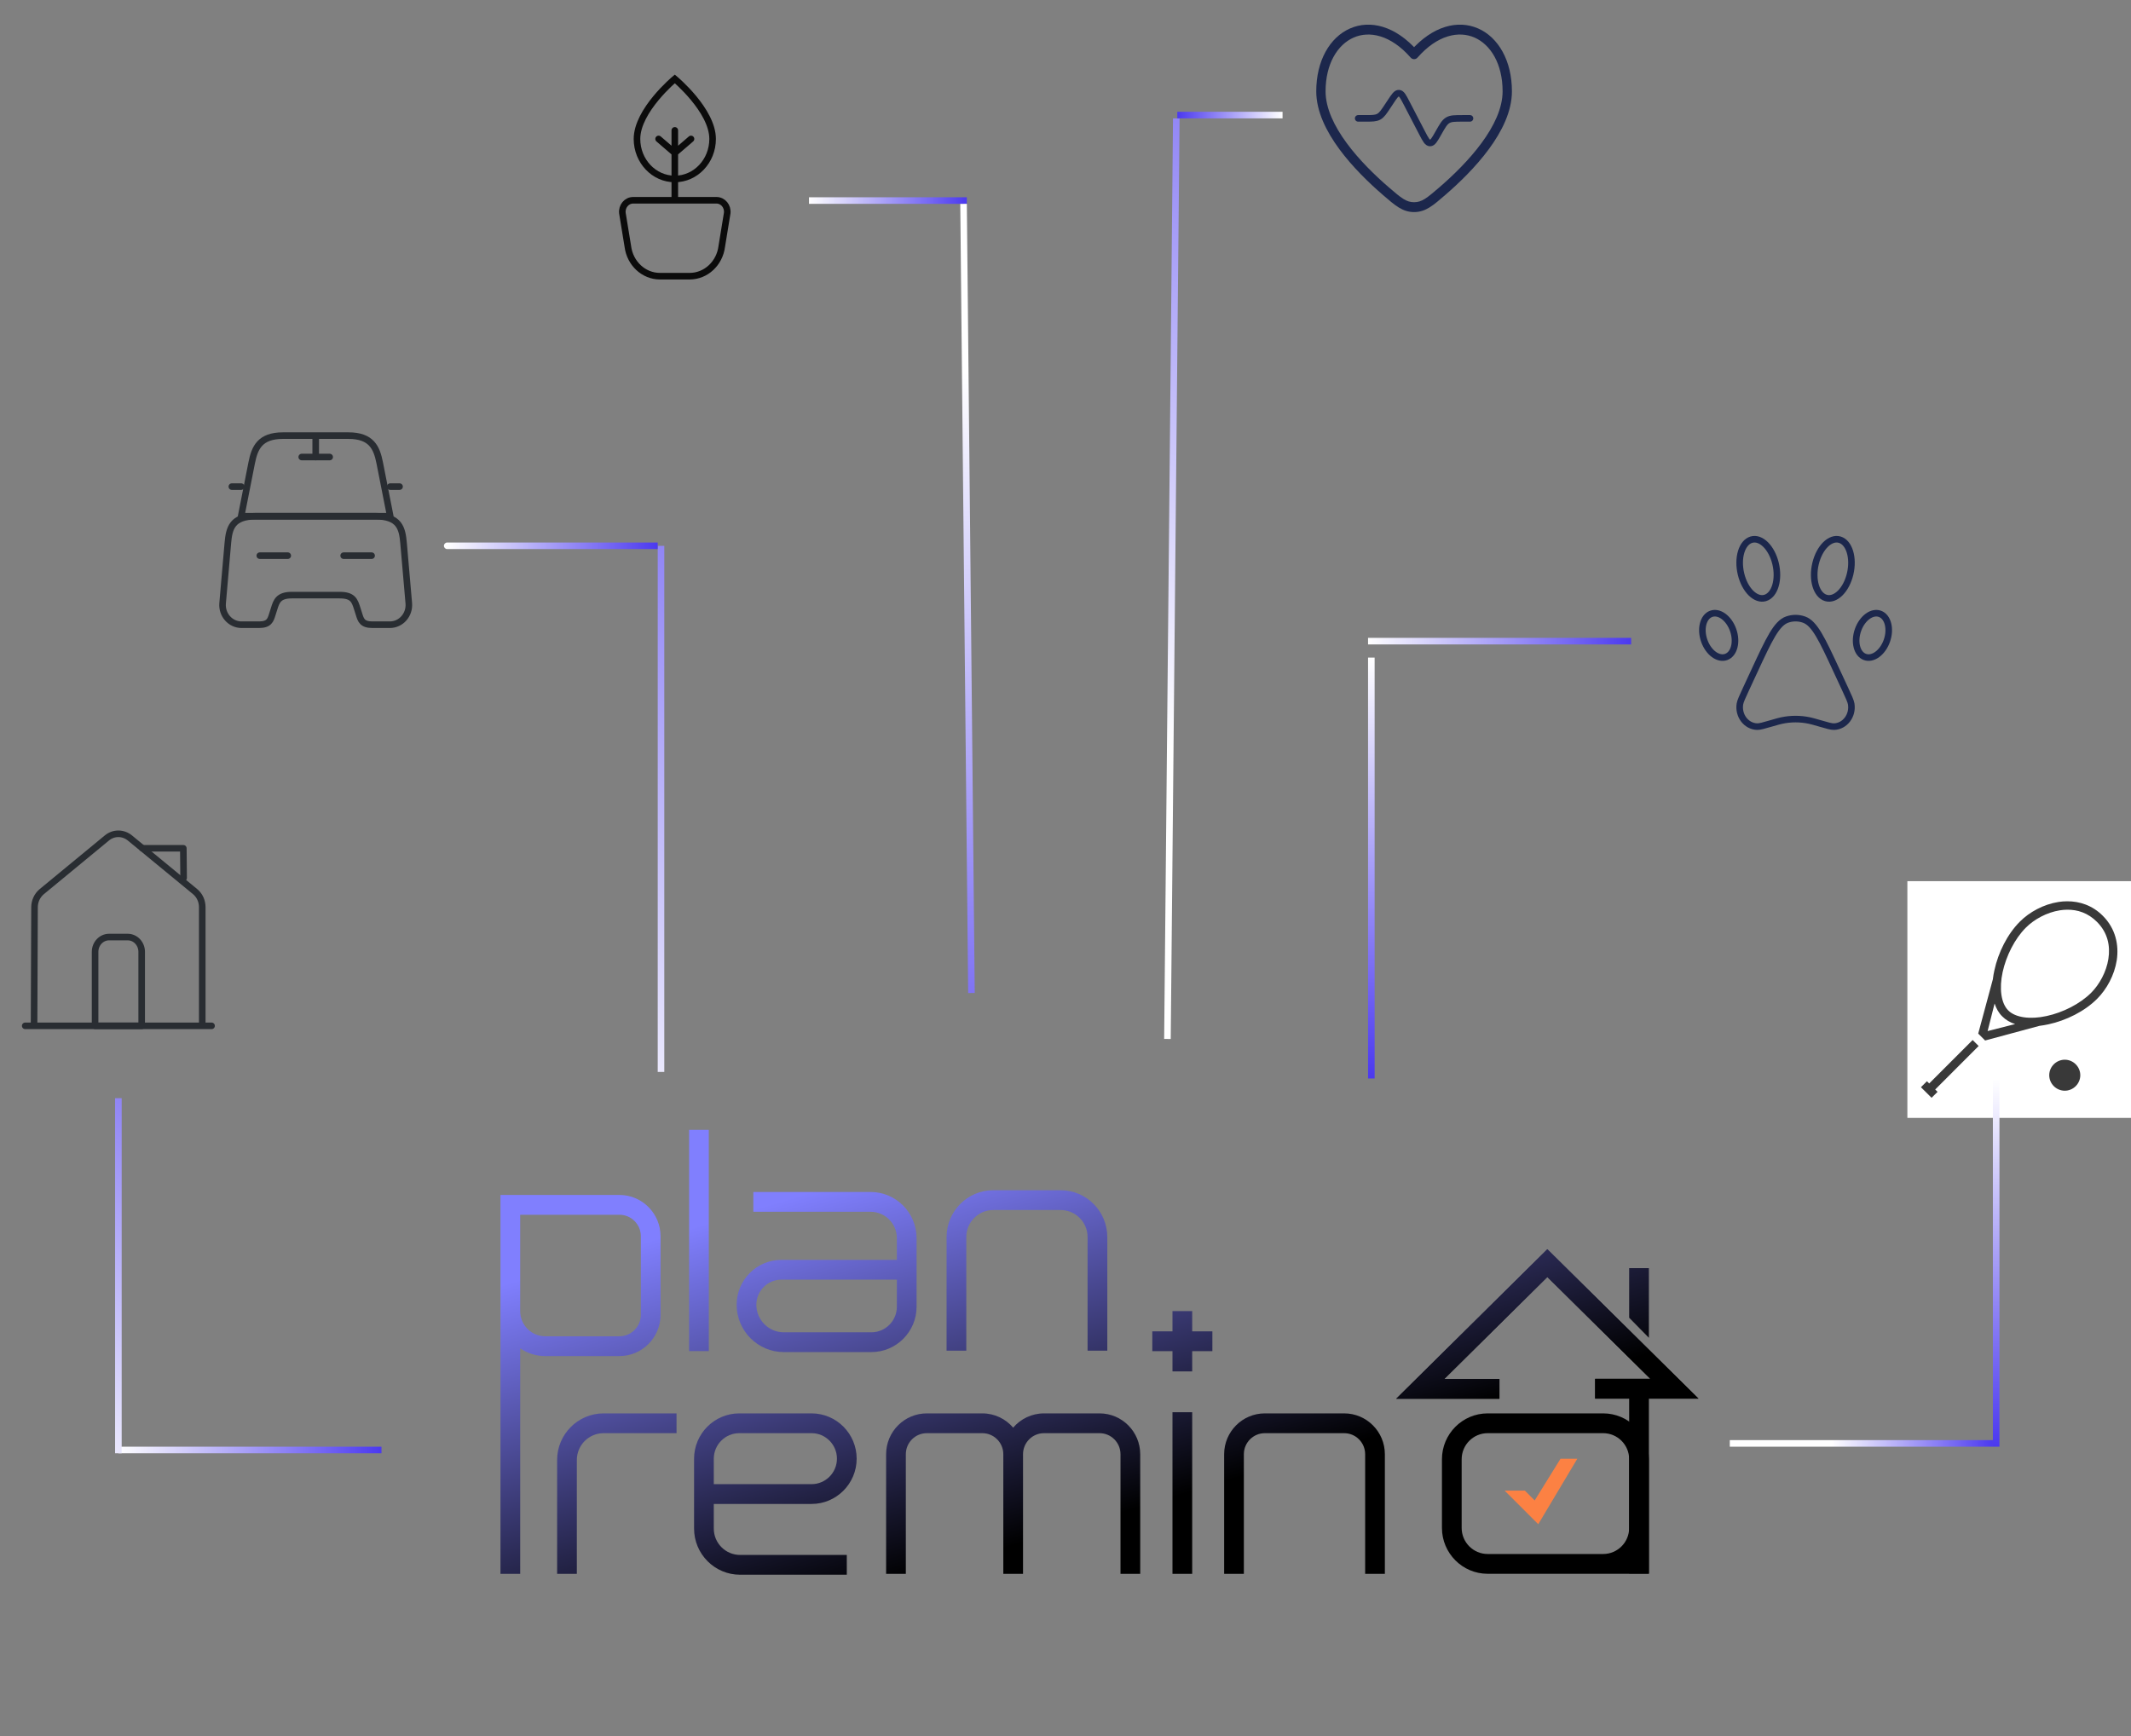 <svg width="324" height="264" viewBox="0 0 324 264" fill="none" xmlns="http://www.w3.org/2000/svg">
<rect x="0" y="0" width="324" height="264" fill="#808080" stroke="none"/>
<rect width="34" height="36" transform="translate(290 134)" fill="white"/>
<path d="M314.278 137.059C313.84 137.059 313.402 137.098 312.97 137.164C310.679 137.525 308.554 138.701 307.106 140.15C305.194 142.066 303.813 144.855 303.228 147.564C303.122 148.009 303.055 148.467 302.996 148.919L300.771 157.18L301.82 158.229L310.075 156.004C310.526 155.945 310.984 155.871 311.436 155.772C314.145 155.187 316.934 153.806 318.847 151.894C320.301 150.439 321.477 148.314 321.835 146.023C322.18 143.732 321.676 141.222 319.717 139.269C318.136 137.68 316.191 137.049 314.278 137.059ZM314.285 138.34C315.898 138.321 317.466 138.837 318.814 140.18C320.474 141.833 320.872 143.845 320.56 145.824C320.255 147.81 319.186 149.729 317.937 150.977C316.25 152.664 313.641 153.979 311.164 154.51C308.693 155.055 306.436 154.762 305.333 153.654C304.238 152.558 303.945 150.307 304.483 147.83C305.021 145.359 306.329 142.743 308.023 141.06C309.264 139.813 311.19 138.747 313.176 138.434C313.541 138.375 313.92 138.344 314.285 138.34ZM303.261 152.604C303.507 153.355 303.879 154.032 304.423 154.563C304.961 155.108 305.632 155.493 306.382 155.732L302.199 156.795L303.261 152.604ZM299.921 158.156L293.32 164.763L292.972 164.425L292.061 165.334L293.68 166.941L294.589 166.038L294.23 165.68L300.838 159.066L299.921 158.156ZM313.933 161.151C312.638 161.151 311.569 162.213 311.569 163.508C311.569 164.803 312.638 165.866 313.933 165.866C315.221 165.866 316.29 164.803 316.29 163.508C316.29 162.213 315.221 161.151 313.933 161.151Z" fill="#393939"/>
<line x1="177.5" y1="157.995" x2="178.846" y2="18.002" stroke="url(#paint0_linear_1068_3911)"/>
<line x1="100.5" y1="163.01" x2="100.5" y2="83.01" stroke="url(#paint1_linear_1068_3911)"/>
<line y1="-0.5" x2="64" y2="-0.5" transform="matrix(0 1 1 0 209 100)" stroke="url(#paint2_linear_1068_3911)"/>
<path d="M67.995 82.5C67.719 82.5 67.495 82.724 67.495 83C67.495 83.276 67.719 83.5 67.995 83.5V82.5ZM67.995 83.5H99.995V82.5H67.995V83.5Z" fill="url(#paint3_linear_1068_3911)"/>
<line x1="208" y1="97.5" x2="248" y2="97.5" stroke="url(#paint4_linear_1068_3911)"/>
<line y1="-0.5" x2="40" y2="-0.5" transform="matrix(1 0 0 -1 18 220)" stroke="url(#paint5_linear_1068_3911)"/>
<line x1="263" y1="219.5" x2="303" y2="219.5" stroke="url(#paint6_linear_1068_3911)"/>
<path d="M303.5 164V220" stroke="url(#paint7_linear_1068_3911)"/>
<path d="M18 221L18 167" stroke="url(#paint8_linear_1068_3911)"/>
<line x1="123" y1="30.5" x2="147" y2="30.5" stroke="url(#paint9_linear_1068_3911)"/>
<line x1="195" y1="17.5" x2="179" y2="17.5" stroke="url(#paint10_linear_1068_3911)"/>
<line y1="-0.5" x2="120" y2="-0.5" transform="matrix(0.01 1 1 -0.01 147 31)" stroke="url(#paint11_linear_1068_3911)"/>
<path d="M250.699 239.284H247.701V212.368H250.699V239.284Z" fill="url(#paint12_linear_1068_3911)"/>
<path d="M76.093 181.718V183.223V199.385V239.337H79.09V205.046C80.177 205.786 81.488 206.219 82.897 206.219H94.179C97.627 206.219 100.433 203.401 100.433 199.938V187.999C100.433 184.535 97.627 181.718 94.179 181.718H76.093ZM79.09 199.385V184.728H94.179C95.975 184.728 97.436 186.195 97.436 187.999V199.938C97.436 201.742 95.975 203.209 94.179 203.209H82.897C80.798 203.209 79.09 201.494 79.09 199.385Z" fill="url(#paint13_linear_1068_3911)"/>
<path d="M104.771 205.462H107.768V171.818H104.771V205.462Z" fill="url(#paint14_linear_1068_3911)"/>
<path d="M91.765 214.934C87.872 214.934 84.706 218.114 84.706 222.022V239.337H87.703V222.022C87.703 219.774 89.525 217.944 91.765 217.944H102.862V214.934H91.765Z" fill="url(#paint15_linear_1068_3911)"/>
<path d="M112.398 214.934C108.61 214.934 105.528 218.028 105.528 221.832V232.453C105.528 236.322 108.663 239.47 112.517 239.47H128.748V236.46H112.517C110.316 236.46 108.526 234.662 108.526 232.453V228.707H123.389C127.171 228.707 130.247 225.618 130.247 221.821C130.247 218.023 127.171 214.934 123.389 214.934H112.398ZM108.526 221.832C108.526 219.688 110.262 217.943 112.398 217.943H123.389C125.518 217.943 127.25 219.683 127.25 221.821C127.25 223.958 125.518 225.697 123.389 225.697H108.526V221.832Z" fill="url(#paint16_linear_1068_3911)"/>
<path d="M114.539 181.266V184.276H132.369C134.57 184.276 136.36 186.074 136.36 188.284V191.59H118.794C115.047 191.59 112 194.651 112 198.413C112 202.383 115.216 205.612 119.17 205.612H132.487C136.275 205.612 139.357 202.518 139.357 198.714V188.284C139.357 184.414 136.222 181.266 132.369 181.266H114.539ZM114.997 198.413C114.997 196.31 116.7 194.6 118.794 194.6H136.36V198.714C136.36 200.858 134.623 202.603 132.487 202.603H119.17C116.869 202.603 114.997 200.723 114.997 198.413Z" fill="url(#paint17_linear_1068_3911)"/>
<path d="M158.728 214.934C156.856 214.934 155.178 215.778 154.043 217.102C152.908 215.778 151.231 214.934 149.358 214.934H140.911C137.501 214.934 134.727 217.72 134.727 221.143V239.337H137.724V221.143C137.724 219.379 139.154 217.944 140.911 217.944H149.358C151.115 217.944 152.545 219.379 152.545 221.143V239.337H155.542V221.143C155.542 219.379 156.971 217.944 158.728 217.944H167.176C168.933 217.944 170.362 219.379 170.362 221.143V239.337H173.359V221.143C173.359 217.72 170.585 214.934 167.176 214.934H158.728Z" fill="url(#paint18_linear_1068_3911)"/>
<path d="M192.305 214.934C188.895 214.934 186.121 217.72 186.121 221.143V239.337H189.118V221.143C189.118 219.379 190.548 217.944 192.305 217.944H204.373C206.13 217.944 207.559 219.379 207.559 221.143V239.337H210.556V221.143C210.556 217.72 207.782 214.934 204.373 214.934H192.305Z" fill="url(#paint19_linear_1068_3911)"/>
<path d="M151.012 180.999C147.101 180.999 143.92 184.194 143.92 188.121V205.403H146.917V188.121C146.917 185.853 148.754 184.009 151.012 184.009H161.263C163.521 184.009 165.357 185.853 165.357 188.121V205.403H168.355V188.121C168.355 184.194 165.173 180.999 161.263 180.999H151.012Z" fill="url(#paint20_linear_1068_3911)"/>
<path d="M178.265 239.337H181.263V214.758H178.265V239.337Z" fill="url(#paint21_linear_1068_3911)"/>
<path d="M178.265 199.38V202.46H175.197V205.47H178.265V208.551H181.263V205.47H184.33V202.46H181.263V199.38H178.265Z" fill="url(#paint22_linear_1068_3911)"/>
<path d="M212.287 212.705H227.975V209.695H219.599L235.26 194.197L250.919 209.677H242.527V212.687H258.236L235.26 189.973L212.287 212.705Z" fill="url(#paint23_linear_1068_3911)"/>
<path d="M226.183 214.934C222.353 214.934 219.236 218.063 219.236 221.91V232.352C219.236 236.198 222.353 239.327 226.183 239.327H243.752H250.698V232.352V221.91C250.698 218.063 247.582 214.934 243.752 214.934H226.183ZM222.233 232.352V221.91C222.233 219.723 224.006 217.944 226.183 217.944H243.752C245.929 217.944 247.701 219.723 247.701 221.91V232.352C247.701 234.539 245.929 236.318 243.752 236.318H226.183C224.006 236.318 222.233 234.539 222.233 232.352Z" fill="url(#paint24_linear_1068_3911)"/>
<mask id="mask0_1068_3911" style="mask-type:luminance" maskUnits="userSpaceOnUse" x="68" y="156" width="200" height="108">
<path d="M68 156H268V264H68V156Z" fill="white"/>
</mask>
<g mask="url(#mask0_1068_3911)">
<path fill-rule="evenodd" clip-rule="evenodd" d="M228.768 226.679H231.844L233.334 228.176L237.263 221.832H239.818L233.879 231.788L228.768 226.679Z" fill="#FC8143"/>
</g>
<path d="M212.287 212.705H227.975V209.695H219.599L235.26 194.197L250.919 209.677H242.527V212.687H258.236L235.26 189.973L212.287 212.705Z" fill="url(#paint25_linear_1068_3911)"/>
<path d="M247.701 192.846V200.388L250.698 203.438V192.846H247.701Z" fill="url(#paint26_linear_1068_3911)"/>
<path d="M3.833 156H32.167" stroke="#292D32" stroke-miterlimit="10" stroke-linecap="round" stroke-linejoin="round"/>
<path d="M5.179 156L5.25 137.955C5.25 137.04 5.661 136.17 6.341 135.6L16.258 127.425C17.277 126.585 18.708 126.585 19.742 127.425L29.659 135.585C30.353 136.155 30.75 137.025 30.75 137.955V156" stroke="#292D32" stroke-miterlimit="10" stroke-linejoin="round"/>
<path d="M19.417 142.5H16.583C15.408 142.5 14.458 143.505 14.458 144.75V156H21.542V144.75C21.542 143.505 20.593 142.5 19.417 142.5Z" stroke="#292D32" stroke-miterlimit="10" stroke-linejoin="round"/>
<path d="M27.917 133.5L27.874 129H21.641" stroke="#292D32" stroke-miterlimit="10" stroke-linecap="round" stroke-linejoin="round"/>
<path d="M52.972 66.245H43.028C39.5 66.245 38.721 68.105 38.267 70.385L36.667 78.5H59.333L57.733 70.385C57.279 68.105 56.5 66.245 52.972 66.245Z" stroke="#292D32" stroke-linecap="round" stroke-linejoin="round"/>
<path d="M62.153 91.73C62.308 93.485 60.977 95 59.277 95H56.613C55.083 95 54.871 94.31 54.602 93.455L54.318 92.555C53.922 91.325 53.667 90.5 51.627 90.5H44.373C42.333 90.5 42.036 91.43 41.682 92.555L41.398 93.455C41.129 94.31 40.917 95 39.387 95H36.723C35.023 95 33.692 93.485 33.847 91.73L34.641 82.595C34.839 80.345 35.25 78.5 38.962 78.5H57.038C60.75 78.5 61.161 80.345 61.359 82.595L62.153 91.73Z" stroke="#292D32" stroke-linecap="round" stroke-linejoin="round"/>
<path d="M36.667 74H35.25" stroke="#292D32" stroke-linecap="round" stroke-linejoin="round"/>
<path d="M60.75 74H59.333" stroke="#292D32" stroke-linecap="round" stroke-linejoin="round"/>
<path d="M48 66.5V69.5" stroke="#292D32" stroke-linecap="round" stroke-linejoin="round"/>
<path d="M45.875 69.5H50.125" stroke="#292D32" stroke-linecap="round" stroke-linejoin="round"/>
<path d="M39.5 84.5H43.75" stroke="#292D32" stroke-linecap="round" stroke-linejoin="round"/>
<path d="M52.25 84.5H56.5" stroke="#292D32" stroke-linecap="round" stroke-linejoin="round"/>
<path d="M102.598 30.456H96.261C95.268 30.456 94.502 31.383 94.633 32.425L95.457 37.472C95.784 40.064 97.872 42 100.342 42H104.853C107.323 42 109.411 40.064 109.738 37.472L110.562 32.425C110.693 31.383 109.928 30.456 108.934 30.456H102.598ZM102.598 30.456V24.391V23.25M102.598 23.25V22.108V19.826M102.598 23.25L100.134 21.13M102.598 23.25L105.061 21.13" stroke="#0B0B0B" stroke-linecap="round" stroke-linejoin="round"/>
<path d="M108.346 21.13C108.346 24.492 105.772 27.217 102.597 27.217C99.422 27.217 96.848 24.492 96.848 21.13C96.848 16.783 102.597 12 102.597 12C102.597 12 108.346 16.783 108.346 21.13Z" stroke="#0B0B0B"/>
<path d="M223.5 18H222.365C221.189 18 220.602 18 220.114 18.292C219.627 18.584 219.325 19.117 218.72 20.185L218.677 20.262C218.113 21.256 217.831 21.753 217.422 21.745C217.012 21.737 216.748 21.229 216.22 20.213L213.83 15.611C213.338 14.664 213.092 14.191 212.699 14.168C212.306 14.146 212.014 14.588 211.428 15.474L211.027 16.08C210.405 17.021 210.095 17.491 209.633 17.745C209.172 18 208.63 18 207.546 18H206.5" stroke="#1C274C" stroke-linecap="round"/>
<path d="M215 8.248L214.481 8.759C214.615 8.912 214.803 8.998 215 8.998C215.197 8.998 215.385 8.912 215.519 8.759L215 8.248ZM211.143 28.475C209.079 26.693 206.659 24.347 204.76 21.77C202.848 19.175 201.542 16.449 201.542 13.891H200.125C200.125 16.953 201.666 20.01 203.643 22.693C205.633 25.394 208.144 27.82 210.248 29.637L211.143 28.475ZM201.542 13.891C201.542 9.683 203.379 6.782 205.798 5.717C208.198 4.66 211.437 5.295 214.481 8.759L215.519 7.737C212.188 3.947 208.344 2.971 205.254 4.332C202.184 5.684 200.125 9.232 200.125 13.891H201.542ZM219.752 29.637C221.856 27.82 224.367 25.394 226.357 22.693C228.334 20.01 229.875 16.953 229.875 13.891H228.458C228.458 16.449 227.152 19.176 225.24 21.77C223.341 24.347 220.921 26.693 218.857 28.475L219.752 29.637ZM229.875 13.891C229.875 9.232 227.816 5.684 224.746 4.332C221.656 2.971 217.812 3.947 214.481 7.737L215.519 8.759C218.562 5.295 221.802 4.659 224.202 5.717C226.621 6.782 228.458 9.683 228.458 13.891H229.875ZM210.248 29.637C212.077 31.217 213.225 32.25 215 32.25V30.75C213.827 30.75 213.088 30.154 211.143 28.475L210.248 29.637ZM218.857 28.475C216.912 30.154 216.173 30.75 215 30.75V32.25C216.775 32.25 217.923 31.217 219.752 29.637L218.857 28.475Z" fill="#1C274C"/>
<path d="M266.725 102.064C268.971 97.222 270.095 94.801 271.711 94.224C272.548 93.925 273.452 93.925 274.289 94.224C275.905 94.801 277.029 97.222 279.275 102.064L280.52 104.748C281.1 105.999 281.39 106.624 281.459 107.05C281.744 108.818 280.509 110.448 278.844 110.499C278.443 110.512 277.817 110.33 276.564 109.966C275.848 109.759 275.49 109.655 275.132 109.578C273.724 109.276 272.276 109.276 270.868 109.578C270.51 109.655 270.152 109.759 269.436 109.966C268.183 110.33 267.557 110.512 267.156 110.499C265.491 110.448 264.256 108.818 264.541 107.05C264.61 106.624 264.9 105.999 265.48 104.748L266.725 102.064Z" stroke="#1C274C"/>
<path d="M264.705 87.291C265.289 89.737 266.938 91.366 268.39 90.929C269.841 90.492 270.545 88.155 269.962 85.709C269.378 83.263 267.729 81.634 266.277 82.071C264.825 82.508 264.122 84.845 264.705 87.291Z" stroke="#1C274C"/>
<path d="M281.295 87.291C280.711 89.737 279.062 91.366 277.61 90.929C276.159 90.492 275.455 88.155 276.038 85.709C276.622 83.263 278.271 81.634 279.723 82.071C281.175 82.508 281.878 84.845 281.295 87.291Z" stroke="#1C274C"/>
<path d="M259.119 97.446C259.757 99.253 261.255 100.351 262.467 99.898C263.678 99.445 264.143 97.612 263.506 95.804C262.868 93.997 261.37 92.899 260.158 93.352C258.947 93.805 258.482 95.638 259.119 97.446Z" stroke="#1C274C"/>
<path d="M286.881 97.446C286.243 99.253 284.745 100.351 283.533 99.898C282.322 99.445 281.857 97.612 282.494 95.804C283.132 93.997 284.63 92.899 285.842 93.352C287.053 93.805 287.518 95.638 286.881 97.446Z" stroke="#1C274C"/>
<defs>
<linearGradient id="paint0_linear_1068_3911" x1="225.5" y1="-30" x2="179.282" y2="114.09" gradientUnits="userSpaceOnUse">
<stop stop-color="#4B39EF"/>
<stop offset="1" stop-color="white"/>
</linearGradient>
<linearGradient id="paint1_linear_1068_3911" x1="131" y1="44.491" x2="53.754" y2="145.811" gradientUnits="userSpaceOnUse">
<stop stop-color="#4B39EF"/>
<stop offset="1" stop-color="white"/>
</linearGradient>
<linearGradient id="paint2_linear_1068_3911" x1="64" y1="0.5" x2="0" y2="0.5" gradientUnits="userSpaceOnUse">
<stop stop-color="#4B39EF"/>
<stop offset="1" stop-color="white"/>
</linearGradient>
<linearGradient id="paint3_linear_1068_3911" x1="99.995" y1="84" x2="67.995" y2="84" gradientUnits="userSpaceOnUse">
<stop stop-color="#4B39EF"/>
<stop offset="1" stop-color="white"/>
</linearGradient>
<linearGradient id="paint4_linear_1068_3911" x1="248" y1="98.5" x2="208" y2="98.5" gradientUnits="userSpaceOnUse">
<stop stop-color="#4B39EF"/>
<stop offset="1" stop-color="white"/>
</linearGradient>
<linearGradient id="paint5_linear_1068_3911" x1="40" y1="0.5" x2="0" y2="0.5" gradientUnits="userSpaceOnUse">
<stop stop-color="#4B39EF"/>
<stop offset="1" stop-color="white"/>
</linearGradient>
<linearGradient id="paint6_linear_1068_3911" x1="303" y1="220.5" x2="278.5" y2="220" gradientUnits="userSpaceOnUse">
<stop stop-color="#4B39EF"/>
<stop offset="1" stop-color="white"/>
</linearGradient>
<linearGradient id="paint7_linear_1068_3911" x1="311.5" y1="220" x2="311.5" y2="164" gradientUnits="userSpaceOnUse">
<stop stop-color="#4B39EF"/>
<stop offset="1" stop-color="white"/>
</linearGradient>
<linearGradient id="paint8_linear_1068_3911" x1="48" y1="141" x2="4" y2="226.5" gradientUnits="userSpaceOnUse">
<stop stop-color="#4B39EF"/>
<stop offset="1" stop-color="white"/>
</linearGradient>
<linearGradient id="paint9_linear_1068_3911" x1="147" y1="31.5" x2="123" y2="31.5" gradientUnits="userSpaceOnUse">
<stop stop-color="#4B39EF"/>
<stop offset="1" stop-color="white"/>
</linearGradient>
<linearGradient id="paint10_linear_1068_3911" x1="179" y1="16.5" x2="195" y2="16.5" gradientUnits="userSpaceOnUse">
<stop stop-color="#4B39EF"/>
<stop offset="1" stop-color="white"/>
</linearGradient>
<linearGradient id="paint11_linear_1068_3911" x1="159.002" y1="-0.529" x2="3.35598e-06" y2="0.5" gradientUnits="userSpaceOnUse">
<stop stop-color="#4B39EF"/>
<stop offset="0.839" stop-color="white"/>
</linearGradient>
<linearGradient id="paint12_linear_1068_3911" x1="224.044" y1="141.764" x2="243.136" y2="205.039" gradientUnits="userSpaceOnUse">
<stop stop-color="#807FFE"/>
<stop offset="1"/>
</linearGradient>
<linearGradient id="paint13_linear_1068_3911" x1="82.389" y1="193.576" x2="99.841" y2="251.414" gradientUnits="userSpaceOnUse">
<stop stop-color="#807FFE"/>
<stop offset="1"/>
</linearGradient>
<linearGradient id="paint14_linear_1068_3911" x1="105.647" y1="186.558" x2="123.098" y2="244.397" gradientUnits="userSpaceOnUse">
<stop stop-color="#807FFE"/>
<stop offset="1"/>
</linearGradient>
<linearGradient id="paint15_linear_1068_3911" x1="83.629" y1="193.201" x2="101.081" y2="251.04" gradientUnits="userSpaceOnUse">
<stop stop-color="#807FFE"/>
<stop offset="1"/>
</linearGradient>
<linearGradient id="paint16_linear_1068_3911" x1="105.733" y1="186.532" x2="123.185" y2="244.371" gradientUnits="userSpaceOnUse">
<stop stop-color="#807FFE"/>
<stop offset="1"/>
</linearGradient>
<linearGradient id="paint17_linear_1068_3911" x1="122.152" y1="181.578" x2="139.604" y2="239.417" gradientUnits="userSpaceOnUse">
<stop stop-color="#807FFE"/>
<stop offset="1"/>
</linearGradient>
<linearGradient id="paint18_linear_1068_3911" x1="138.171" y1="176.744" x2="155.623" y2="234.583" gradientUnits="userSpaceOnUse">
<stop stop-color="#807FFE"/>
<stop offset="1"/>
</linearGradient>
<linearGradient id="paint19_linear_1068_3911" x1="178.798" y1="164.486" x2="196.25" y2="222.325" gradientUnits="userSpaceOnUse">
<stop stop-color="#807FFE"/>
<stop offset="1"/>
</linearGradient>
<linearGradient id="paint20_linear_1068_3911" x1="149.299" y1="173.386" x2="166.751" y2="231.225" gradientUnits="userSpaceOnUse">
<stop stop-color="#807FFE"/>
<stop offset="1"/>
</linearGradient>
<linearGradient id="paint21_linear_1068_3911" x1="162.512" y1="169.4" x2="179.964" y2="227.239" gradientUnits="userSpaceOnUse">
<stop stop-color="#807FFE"/>
<stop offset="1"/>
</linearGradient>
<linearGradient id="paint22_linear_1068_3911" x1="168.848" y1="167.488" x2="186.3" y2="225.327" gradientUnits="userSpaceOnUse">
<stop stop-color="#807FFE"/>
<stop offset="1"/>
</linearGradient>
<linearGradient id="paint23_linear_1068_3911" x1="217.353" y1="152.852" x2="234.805" y2="210.691" gradientUnits="userSpaceOnUse">
<stop stop-color="#807FFE"/>
<stop offset="1"/>
</linearGradient>
<linearGradient id="paint24_linear_1068_3911" x1="213.121" y1="154.129" x2="230.573" y2="211.968" gradientUnits="userSpaceOnUse">
<stop stop-color="#807FFE"/>
<stop offset="1"/>
</linearGradient>
<linearGradient id="paint25_linear_1068_3911" x1="217.353" y1="152.852" x2="234.805" y2="210.691" gradientUnits="userSpaceOnUse">
<stop stop-color="#807FFE"/>
<stop offset="1"/>
</linearGradient>
<linearGradient id="paint26_linear_1068_3911" x1="233.002" y1="142.491" x2="252.457" y2="206.966" gradientUnits="userSpaceOnUse">
<stop stop-color="#807FFE"/>
<stop offset="1"/>
</linearGradient>
</defs>
</svg>
